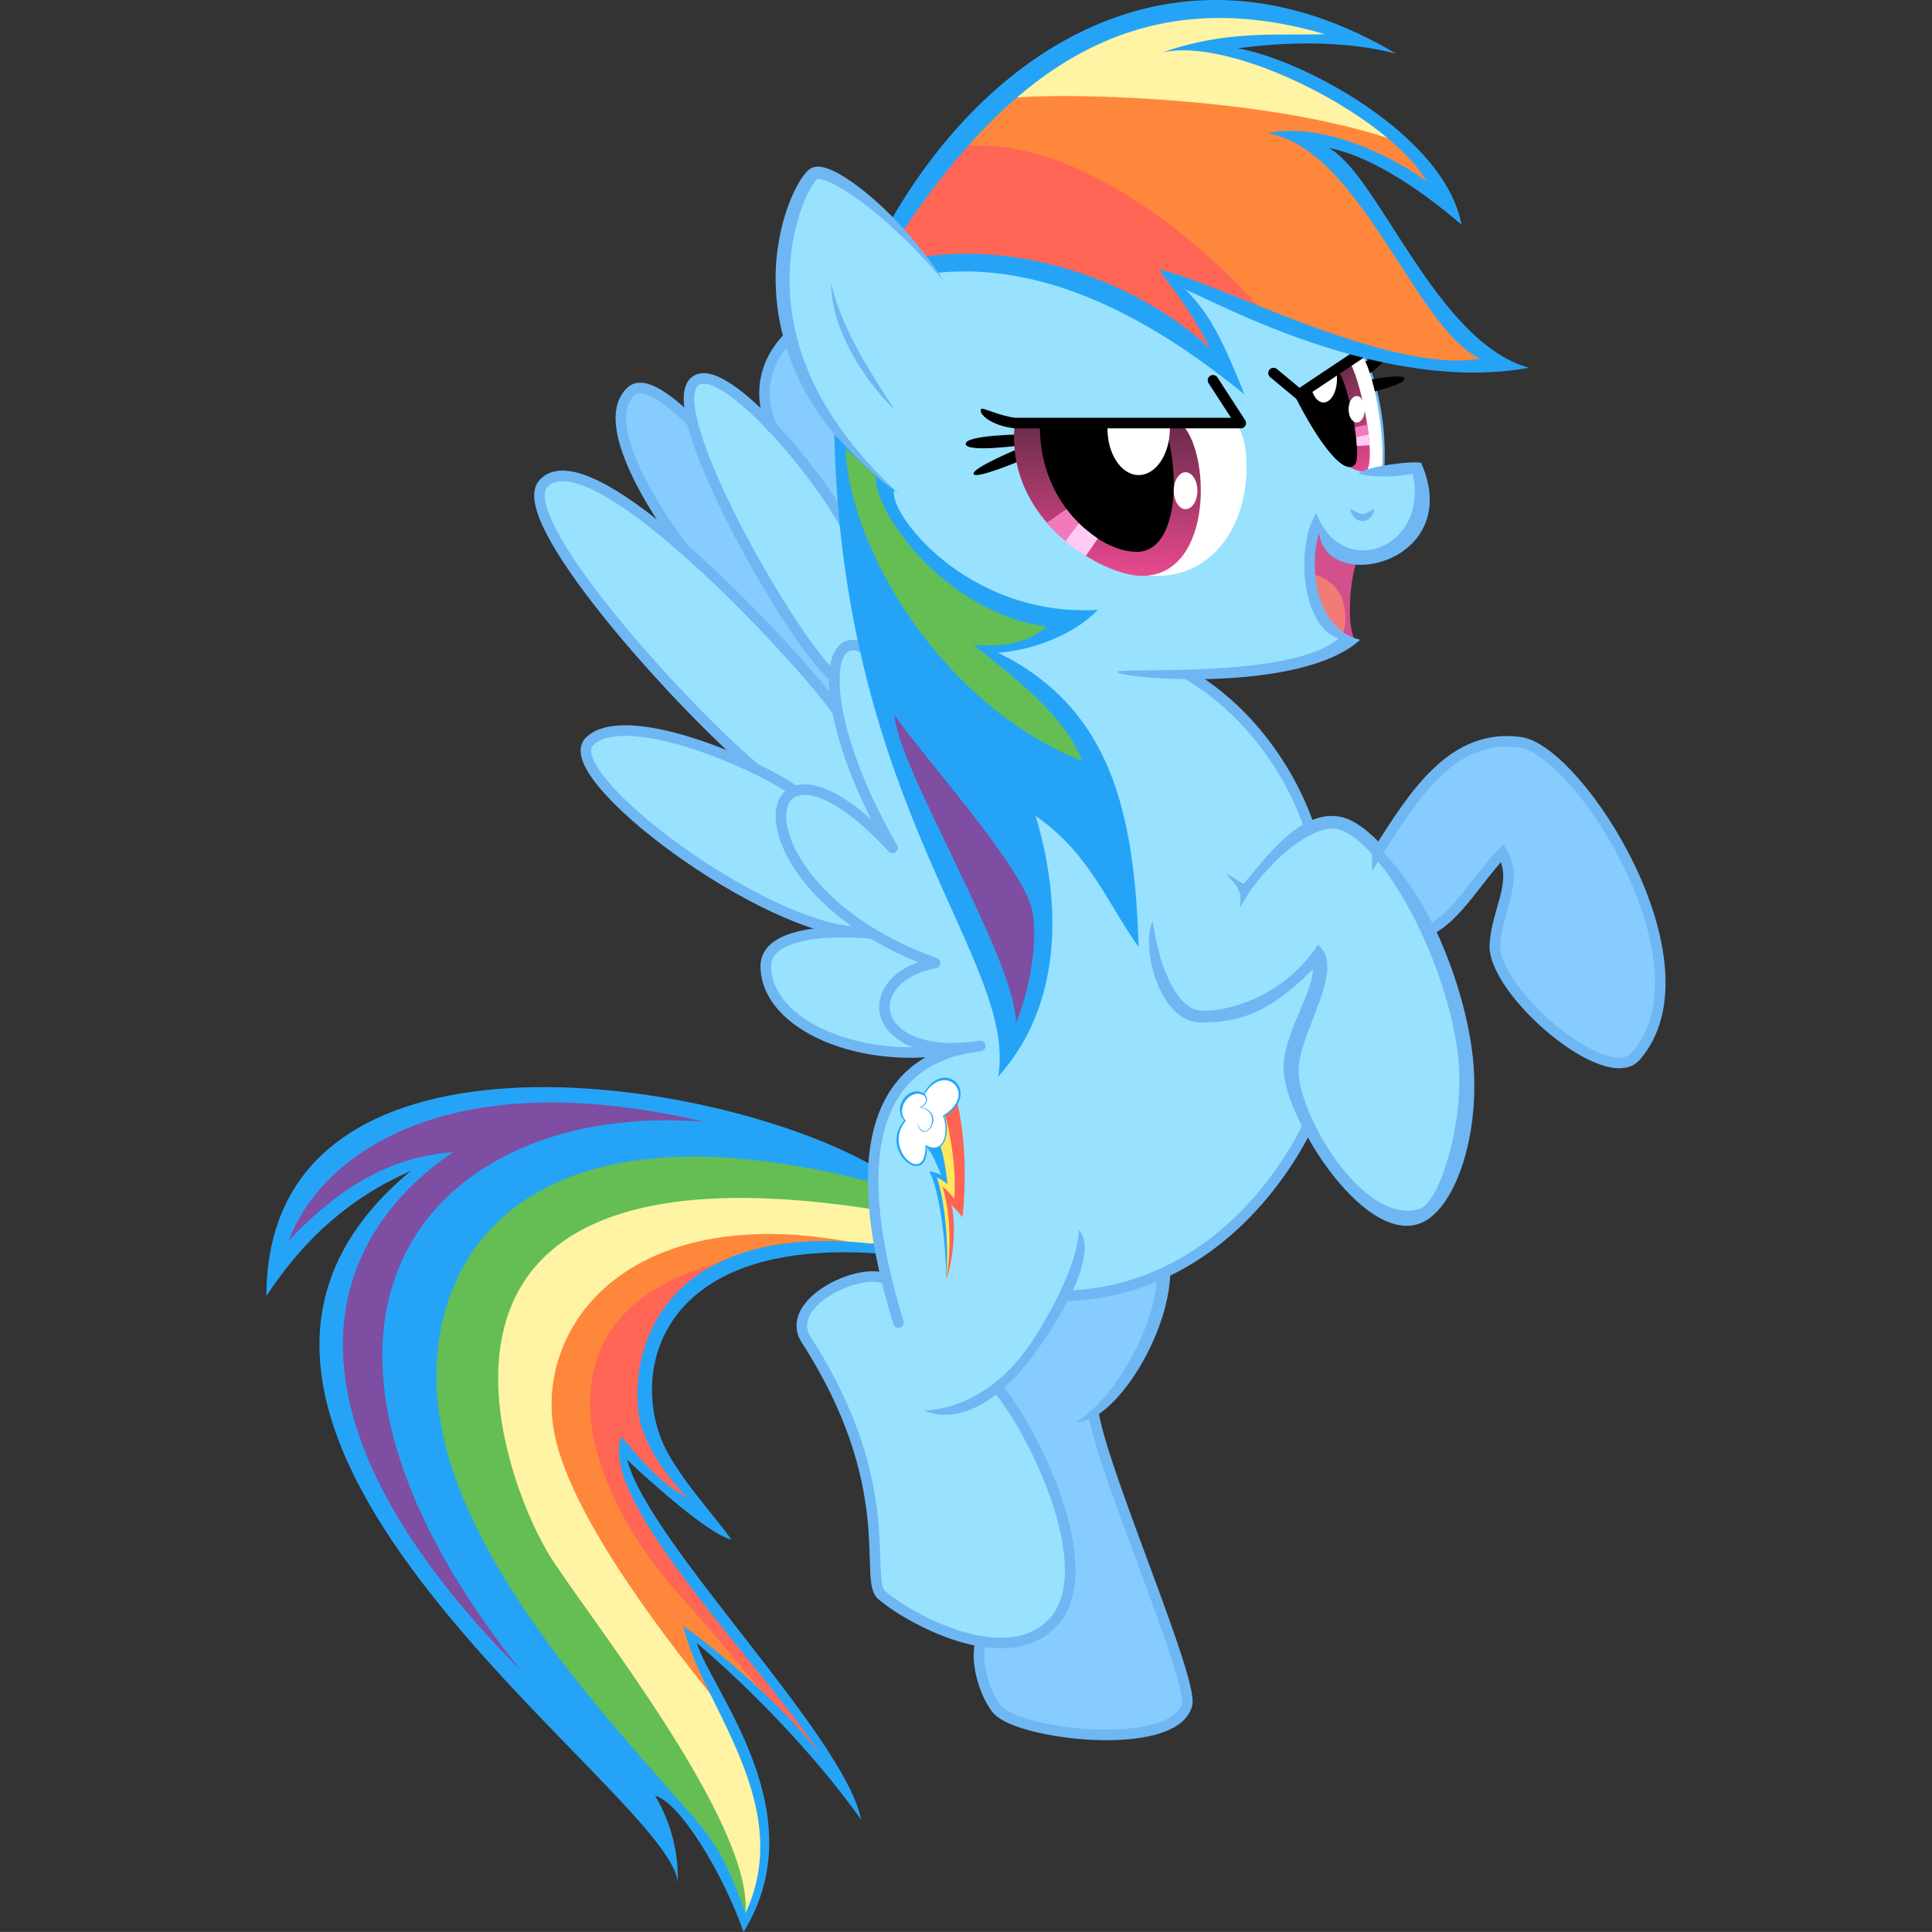 <?xml version="1.0" encoding="UTF-8" standalone="no"?>
<!-- Generator: Adobe Illustrator 15.1.0, SVG Export Plug-In . SVG Version: 6.00 Build 0)  -->

<svg
   xmlns:dc="http://purl.org/dc/elements/1.1/"
   xmlns:cc="http://creativecommons.org/ns#"
   xmlns:rdf="http://www.w3.org/1999/02/22-rdf-syntax-ns#"
   xmlns:svg="http://www.w3.org/2000/svg"
   xmlns="http://www.w3.org/2000/svg"
   xmlns:xlink="http://www.w3.org/1999/xlink"
   xmlns:sodipodi="http://sodipodi.sourceforge.net/DTD/sodipodi-0.dtd"
   xmlns:inkscape="http://www.inkscape.org/namespaces/inkscape"
   version="1.1"
   x="0px"
   y="0px"
   width="548.183"
   height="548.172"
   viewBox="0 0 548.183 548.172"
   enable-background="new 0 0 1280 720"
   xml:space="preserve"
   id="svg2"
   inkscape:version="0.48.4 r9939"
   sodipodi:docname="Rainbow Dash.svg"><rect x="0" y="0" width="548.183" height="548.172" fill="#333333" stroke="none"/><defs
   id="defs158" /><sodipodi:namedview
   pagecolor="#ffffff"
   bordercolor="#666666"
   borderopacity="1"
   objecttolerance="10"
   gridtolerance="10"
   guidetolerance="10"
   inkscape:pageopacity="0"
   inkscape:pageshadow="2"
   inkscape:window-width="1920"
   inkscape:window-height="1028"
   id="namedview156"
   showgrid="false"
   fit-margin-top="0"
   fit-margin-left="75.6"
   fit-margin-right="75.6"
   fit-margin-bottom="0"
   inkscape:zoom="0.446875"
   inkscape:cx="51.607703"
   inkscape:cy="333.42145"
   inkscape:window-x="1272"
   inkscape:window-y="217"
   inkscape:window-maximized="1"
   inkscape:current-layer="svg2" />
<g
   id="Layer_2"
   transform="translate(-380.966,-79.519)">
	<path
   d="m 633.312,413.359 c -159.71,-37.505 -127.331,74.335 -126.233,95.768 1.098,21.433 79.184,84.402 85.218,115.057 16.182,-30.279 -54.822,-100.083 -54.822,-119.999 0,-19.146 -4.335,-87.112 95.836,-79.395 10e-4,-5.362 10e-4,-4.554 10e-4,-11.431 z"
   id="path8"
   inkscape:connector-curvature="0"
   style="fill:#64be53" />
	<path
   d="m 629.371,422.76 c -144.843,-22.822 -105.3,78.337 -91.895,99.035 12.087,18.663 57.03,75.069 55.011,100.536 19.937,-31.336 -16.151,-66.931 -21.459,-83.854 1.828,-19.842 -73.833,-111.144 59.314,-105.962 0.173,-3.942 -0.971,-6.819 -0.971,-9.755 z"
   id="path10"
   inkscape:connector-curvature="0"
   style="fill:#fff4a3" />
	<path
   d="m 630.515,433.699 c -69.145,-16.627 -98.8,21.334 -92.121,53.16 4.979,23.726 32.219,58.773 48.695,78.931 -5.492,-10.723 -7.987,-16.698 -9.826,-21.799 5.566,3.3 18.782,15.731 26.613,24.588 5.332,-6.448 -49.472,-61.191 -45.743,-77.606 -1.579,-62.4 51.716,-58.548 72.382,-57.274 z"
   id="path12"
   inkscape:connector-curvature="0"
   style="fill:#ff873b" />
	<path
   d="m 629.371,433.798 c -103.877,-2.933 -90.477,59.921 -55.022,98.966 12.604,13.88 28.187,33.938 42.083,47.971 -9.978,-23.123 -56.879,-64.441 -58.299,-89.762 7.003,6.896 11.131,12.082 21.49,17.26 -14.917,-14.514 -41.043,-76.366 49.748,-74.435 z"
   id="path14"
   inkscape:connector-curvature="0"
   style="fill:#ff6655" />
	<path
   d="m 628.835,410.378 c -45.988,-26.201 -172.274,-45.05 -172.269,36.847 10.793,-16.454 24.119,-28.165 40.969,-35.464 -88.512,73.199 78.204,178.914 75.694,202.79 0.442,-9.389 -1.931,-17.953 -6.371,-25.483 6.809,1.608 19.14,21.668 25.084,38.623 20.823,-33.742 -9.234,-68.606 -13.262,-81.975 13.959,11.851 32.594,30.449 46.636,50.121 -4.862,-24.055 -59.94,-78.008 -66.421,-102.118 2.865,2.735 22.504,21.021 29.579,22.63 -4.012,-5.817 -12.688,-15.058 -17.925,-24.379 -11.394,-20.277 -5.167,-61.681 60.271,-56.724 1.9,0.017 4.501,-1.212 0,-2.563 -56.537,-7.279 -71.711,24.52 -68.576,48.285 1.139,8.633 8.948,18.713 13.83,23.595 -7.897,-4.164 -13.928,-11.63 -18.771,-17.426 -7.217,17.996 40.453,65.236 56.535,90.364 -11.63,-15.221 -30.121,-30.396 -38.968,-36.568 4.756,21.717 32.103,50.313 17.618,81.398 -2.196,-5.271 -4.937,-15.771 -13.636,-25.923 -20.945,-24.441 -65.469,-69.797 -72.893,-113.384 -7.368,-43.263 20.132,-94.67 122.763,-67.967 l 0.113,-4.679 z"
   id="path16"
   inkscape:connector-curvature="0"
   style="fill:#25a4f7" />
	<path
   d="m 766.667,178.471 c -5.912,-10.368 -110.756,-38.591 -131.418,-35.178 -4.429,-3.796 -15.902,-16.157 -23.463,-14.4 -16.019,28.001 1.068,64.6 -12.11,71.139 -5.474,-3.4 -11.65,-14.307 -21.131,-12.605 -1.933,3.375 -1.056,8.044 -0.789,13.147 5.097,4.371 -3.307,26.089 -9.893,28.665 -7.313,-8.164 -28.182,-17.521 -31.734,-13.376 -10.014,9.646 36.929,60.25 52.849,77.246 -8.08,2.371 -25.037,-13.864 -40.719,-3.233 -7.535,14.413 43.163,42.328 66.554,54.117 -3.525,0.976 -14.429,0.774 -16.57,9.75 0,16.256 25.491,24.413 49.223,25.508 -12.743,4.606 -24.142,28.045 -15.39,61.374 -6.759,2.405 -17.024,4.171 -23.85,14.146 17.983,31.684 19.002,46.608 22.861,77.273 5.707,6.926 37.663,21.988 48.937,7.529 10.711,-9.967 3.117,-78.18 30.477,-98.516 11.928,-6.883 34.377,-26.05 41.845,-41.114 3.932,6.312 15.742,28.088 30.6,24.63 32.769,-16.485 1.532,-121.363 -30.6,-110.624 -3.606,-15.168 -20.429,-32.329 -31.634,-43.127 14.401,-0.944 34.566,-3.117 42.903,-9.358 -8.742,-10.365 -8.396,-20.136 1.762,-24.212 25.098,0 26.115,-30.532 7.886,-24.451 -5.611,-6.428 -5.03,-22 -6.596,-34.33 z"
   id="path18"
   inkscape:connector-curvature="0"
   style="fill:#98e2ff" />
	<path
   d="m 619.125,225.508 5.364,-16.575 c 0,0 -12.051,-11.359 -19.405,-33.968 -5.259,1.264 -9.503,20.676 -5.409,25.066 6.214,6.688 19.45,25.477 19.45,25.477 z"
   id="path20"
   inkscape:connector-curvature="0"
   style="fill:#86ccff" />
	<path
   d="m 618.679,280.741 c -17.193,-22.632 -40.655,-40.79 -45.388,-47.725 -7.434,-3.778 -33.411,-63.465 3.066,-35.717 5.44,23.775 37.73,70.637 41.355,74.283 0.267,5.555 0.152,4.431 0.967,9.159 z"
   id="path22"
   inkscape:connector-curvature="0"
   style="fill:#86ccff" />
	<path
   d="m 710.499,441.058 c -9.607,4.361 -15.694,4.891 -27.359,6.167 -7.646,12.809 -12.517,19.94 -19.21,25.959 7.099,10.504 46.182,75.394 -4.826,72.532 0.477,9.621 0.516,16.353 7.496,20.827 6.98,4.474 43.685,10.563 51.255,-2.31 -0.959,-18.518 -25.691,-74.333 -26.546,-83.266 12.51,-12.738 19.498,-30.678 19.19,-39.909 z"
   id="path24"
   inkscape:connector-curvature="0"
   style="fill:#86ccff" />
	<path
   d="m 765.559,261.463 c -2.862,-4.617 -1.455,-19.991 1.108,-24.376 -4.155,-0.185 -9.788,-6.002 -13.112,-7.941 -2.954,7.941 -1.07,29.178 12.004,32.317 z"
   id="path26"
   inkscape:connector-curvature="0"
   style="fill:#d2508e" />
	<path
   stroke-miterlimit="10"
   d="m 773.261,212.8 c 1.043,-20.406 -5.933,-33.269 -5.933,-33.269"
   id="path28"
   inkscape:connector-curvature="0"
   style="fill:none;stroke:#6fb7f3;stroke-miterlimit:10" />
	<path
   d="m 770.17,190.801 -1.439,-3.375 c 0,0 10.153,-2.001 10.75,-0.607 0.685,1.602 -9.311,3.982 -9.311,3.982 z"
   id="path30"
   inkscape:connector-curvature="0" />
	<path
   d="m 769.28,185.724 -1.628,-3.186 c 0,0 5.491,-3.242 6.47,-2.119 0.979,1.123 -4.842,5.305 -4.842,5.305 z"
   id="path32"
   inkscape:connector-curvature="0" />
	<path
   d="m 752.344,242.933 c -1.928,1.264 3.241,13.803 9.429,17.146 1.478,-3.601 1.109,-8.771 -0.646,-12.096 -1.755,-3.325 -6.856,-6.314 -8.783,-5.05 z"
   id="path34"
   inkscape:connector-curvature="0"
   style="fill:#f27b77" />
	<path
   d="m 766.667,179.531 c 4.2,3.957 7.698,25.503 6.269,33.974 -12.972,2.412 -21.655,-15.074 -23.349,-22.087 4.858,-3.237 12.892,-8.589 17.08,-11.887 z"
   id="path36"
   inkscape:connector-curvature="0"
   style="fill:#ffffff" />
	<path
   d="m 661.423,109.037 c 19.053,0.419 81.862,6.281 119.968,12.981 -15.074,-14.446 -43.159,-27.33 -56.529,-29.312 7.537,-2.386 21.992,-0.885 37.058,-2.931 -43.13,-22.611 -88.563,9.631 -100.497,19.262 z"
   id="path38"
   inkscape:connector-curvature="0"
   style="fill:#fff4a3" />
	<linearGradient
   id="SVGID_1_"
   gradientUnits="userSpaceOnUse"
   x1="755.678"
   y1="186.599"
   x2="771"
   y2="212.099">
		<stop
   offset="0"
   style="stop-color:#682B49"
   id="stop41" />
		<stop
   offset="1"
   style="stop-color:#E9498F"
   id="stop43" />
	</linearGradient>
	<path
   d="m 763.594,181.843 c 3.073,3.734 8.339,27.573 4.957,31.728 -11.035,-1.298 -18.175,-17.526 -18.964,-22.152 4.45,-2.966 10.699,-7.092 14.007,-9.576 z"
   id="path45"
   inkscape:connector-curvature="0"
   style="fill:url(#SVGID_1_)" />
	<path
   d="m 760.062,184.561 c 2.847,0.399 7.81,24.352 5.275,26.863 -3.677,3.645 -12.071,-9.85 -16.6,-18.836 1.923,-1.281 8.618,-6.346 11.325,-8.027 z"
   id="path47"
   inkscape:connector-curvature="0" />
	<path
   d="m 760.318,187.004 c 0,-0.862 -0.092,-1.686 -0.26,-2.442 -2.065,1.064 -5.504,2.886 -7.22,4.178 0.433,2.867 1.914,4.979 3.675,4.979 2.102,-0.001 3.805,-3.007 3.805,-6.715 z"
   id="path49"
   inkscape:connector-curvature="0"
   style="fill:#ffffff" />
	<polyline
   stroke-miterlimit="10"
   points="742.319,185.373    749.587,191.418 770.17,177.704  "
   id="polyline51"
   style="fill:none;stroke:#000000;stroke-width:3;stroke-linecap:round;stroke-miterlimit:10" />
	<path
   d="m 650.117,120.818 83.328,46.632 c 0,0 54.645,21.355 71.604,15.493 -18.215,-11.934 -39.989,-57.157 -55.482,-64.276 19.053,-0.418 31.652,13.552 39.989,14.865 -2.931,-3.559 -1.145,-4.433 -9.003,-12.715 -37.686,-14.922 -110.228,-15.573 -117.176,-12.683 -6.351,6.556 -13.26,12.684 -13.26,12.684 z"
   id="path53"
   inkscape:connector-curvature="0"
   style="fill:#ff873b" />
	<path
   d="m 635.249,143.292 c 0,0 6.273,6.8 9.623,10.987 16.959,-5.249 52.256,6.468 81.875,27.199 2.094,-5.234 -10.38,-16.878 -12.144,-22.193 4.396,1.047 13.609,6.281 25.752,10.259 -9.761,-13.137 -52.132,-54.017 -88.771,-48.155 -3.98,5.235 -16.335,21.903 -16.335,21.903 z"
   id="path55"
   inkscape:connector-curvature="0"
   style="fill:#ff6655" />
	<path
   d="m 643.531,152.262 c 31.146,-4.072 62.513,9.098 80.813,26.177 -5.91,-11.64 -10.565,-16.755 -14.577,-22.419 15.71,2.913 64.617,29.701 91.158,25.309 -18.343,-8.604 -33.93,-59.477 -60.243,-64.011 13.393,-2.862 31.268,3.871 45.067,13.611 -10.553,-18.264 -54.953,-41.231 -75.038,-36.502 18.211,-6.405 32.119,-4.827 46.254,-5.191 -56.245,-16.548 -91.094,13.64 -119.411,55.221 -1.888,0 -3.895,-2.25 -3.595,-2.769 28.709,-49.814 82.21,-83.083 143.097,-46.959 -14.4,-3.748 -31.362,-3.387 -44.87,-1.482 17.154,2.764 58.481,23.97 63.48,50.029 -13.383,-11.461 -26.698,-19.648 -37.745,-21.818 14.23,7.645 30.465,55.131 56.86,62.408 -41.276,7.551 -88.522,-18.517 -97.463,-22.183 7.025,6.844 11.004,15.391 16.755,29.734 -20.229,-16.45 -52.294,-38.118 -87.114,-34.477 -1.713,-2.194 -2.874,-3.625 -3.428,-4.678 z"
   id="path57"
   inkscape:connector-curvature="0"
   style="fill:#25a4f7" />
	<g
   id="g59">
		<path
   d="m 648.836,159.473 c -4.085,-4.908 -8.403,-9.579 -13.035,-13.896 -4.607,-4.323 -9.495,-8.386 -14.716,-11.756 -1.308,-0.83 -2.645,-1.601 -3.998,-2.25 -0.676,-0.32 -1.352,-0.62 -2.016,-0.851 -0.656,-0.231 -1.332,-0.402 -1.832,-0.419 -0.243,-0.012 -0.437,0.026 -0.457,0.046 0.004,0.007 -0.01,0.002 0.01,0.001 0.018,-0.01 -0.017,0.012 0.041,-0.031 l -0.107,0.084 -0.216,0.225 c -0.394,0.434 -0.81,1.043 -1.185,1.658 -0.757,1.25 -1.418,2.624 -2.008,4.025 -2.359,5.634 -3.711,11.761 -4.14,17.909 -0.982,12.333 1.89,24.828 7.574,35.929 5.687,11.156 14.014,20.912 23.337,29.606 -10.376,-7.403 -19.637,-16.787 -26.086,-28.122 -3.259,-5.633 -5.672,-11.78 -7.229,-18.146 -1.509,-6.381 -2.039,-13.005 -1.58,-19.563 0.543,-6.549 1.973,-13.045 4.669,-19.124 0.691,-1.515 1.455,-3.002 2.393,-4.452 0.48,-0.728 0.972,-1.437 1.669,-2.167 0.197,-0.197 0.331,-0.34 0.654,-0.594 l 0.131,-0.097 c 0.139,-0.1 0.192,-0.125 0.295,-0.188 0.185,-0.115 0.363,-0.181 0.548,-0.257 0.73,-0.258 1.352,-0.259 1.9,-0.226 1.093,0.089 1.962,0.38 2.8,0.693 0.832,0.319 1.606,0.686 2.349,1.09 1.485,0.804 2.87,1.699 4.209,2.643 5.343,3.778 10.017,8.247 14.377,12.968 4.312,4.763 8.272,9.835 11.649,15.262 z"
   id="path61"
   inkscape:connector-curvature="0"
   style="fill:#6fb7f3" />
	</g>
	<g
   id="g63">
		<path
   d="m 616.785,159.767 c 0.759,3.324 1.818,6.5 3.081,9.595 1.278,3.087 2.723,6.102 4.323,9.041 1.57,2.955 3.292,5.834 5.053,8.701 1.778,2.857 3.609,5.689 5.48,8.538 -2.512,-2.315 -4.724,-4.928 -6.77,-7.659 -2.053,-2.729 -3.886,-5.625 -5.524,-8.634 -1.603,-3.026 -3.015,-6.173 -4.026,-9.461 -1.018,-3.276 -1.683,-6.702 -1.617,-10.121 z"
   id="path65"
   inkscape:connector-curvature="0"
   style="fill:#6fb7f3" />
	</g>
	<g
   id="g67">
		<path
   d="m 764.104,223.87 c 0.756,0.363 1.354,0.762 1.937,1.041 0.574,0.293 1.071,0.438 1.489,0.442 0.415,0.01 0.895,-0.114 1.461,-0.397 0.567,-0.275 1.159,-0.666 1.877,-1.085 10e-4,0.847 -0.323,1.621 -0.866,2.29 -0.536,0.653 -1.451,1.219 -2.511,1.192 -1.056,-0.022 -1.927,-0.597 -2.455,-1.239 -0.538,-0.661 -0.861,-1.41 -0.932,-2.244 z"
   id="path69"
   inkscape:connector-curvature="0"
   style="fill:#6fb7f3" />
	</g>
	<path
   d="m 671.141,205.811 c 0,0 -16.02,2.243 -16.18,-0.32 -0.16,-2.563 16.18,-2.723 16.18,-2.723 v 3.043 z"
   id="path71"
   inkscape:connector-curvature="0" />
	<path
   d="m 671.141,209.975 -0.961,-3.256 c 0,0 -13.313,5.499 -12.992,7.261 0.321,1.762 13.953,-4.005 13.953,-4.005 z"
   id="path73"
   inkscape:connector-curvature="0" />
	<path
   d="m 697.998,270.175 c 0,-1.455 49.32,2.192 62.807,-9.521 -10.843,-3.305 -12.164,-26.973 -6.348,-35.543 7.141,19.281 31.997,10.158 27.369,-11.13 -5.918,1.009 -10.421,1.004 -15.337,0 0.996,-1.851 14.807,-3.833 17.727,-3.129 12.429,28.295 -26.85,37.639 -28.965,19.921 -2.807,8.579 -1.587,26.973 11.636,30.279 -16.925,15.469 -68.889,10.987 -68.889,9.123 z"
   id="path75"
   inkscape:connector-curvature="0"
   style="fill:#6fb7f3" />
	<path
   d="m 668.912,202.687 c 0.121,-2.045 0,-2.69 1.303,-3.128 8.013,0 50.293,-0.741 61.544,0 1.254,2.275 2.897,4.977 2.897,12.505 0,16.387 -9.307,30.857 -25.501,30.857 -23.938,-0.001 -41.327,-21.993 -40.243,-40.234 z"
   id="path77"
   inkscape:connector-curvature="0"
   style="fill:#ffffff" />
	<linearGradient
   id="SVGID_2_"
   gradientUnits="userSpaceOnUse"
   x1="695.398"
   y1="199.2"
   x2="694.637"
   y2="242.753">
		<stop
   offset="0"
   style="stop-color:#682B49"
   id="stop80" />
		<stop
   offset="1"
   style="stop-color:#E9498F"
   id="stop82" />
	</linearGradient>
	<path
   d="m 668.911,199.558 c -2.996,27.943 25.489,43.735 36.523,43.369 20.154,-0.67 18.921,-36.208 10.471,-43.369 -7.656,0 -41.152,0.052 -46.994,0 z"
   id="path84"
   inkscape:connector-curvature="0"
   style="fill:url(#SVGID_2_)" />
	<path
   d="m 676.048,199.514 c -0.638,22.675 16.688,36.588 27.421,36.588 12.323,0 12.323,-24.514 7.697,-36.116 -12.181,-0.489 -29.693,-0.428 -35.118,-0.472 z"
   id="path86"
   inkscape:connector-curvature="0" />
	<path
   d="m 712.91,201.085 c 0,-0.909 -0.062,-1.796 -0.179,-2.654 -6.215,0.654 -11.77,0.654 -17.401,0.276 -0.094,0.771 -0.143,1.566 -0.143,2.377 0,7.307 3.968,13.229 8.861,13.229 4.895,0.001 8.862,-5.921 8.862,-13.228 z"
   id="path88"
   inkscape:connector-curvature="0"
   style="fill:#ffffff" />
	
		<polyline
   stroke-miterlimit="10"
   points="   725.144,187.426 733.013,199.558 668.911,199.558  "
   id="polyline90"
   style="fill:none;stroke:#000000;stroke-width:3;stroke-linecap:round;stroke-linejoin:round;stroke-miterlimit:10" />
	<path
   d="m 668.911,198.063 c -5.09,-0.755 -9.174,-3.069 -9.55,-2.504 -0.924,1.387 2.921,4.762 9.342,5.458 0.229,-1.946 0.208,-2.954 0.208,-2.954 z"
   id="path92"
   inkscape:connector-curvature="0" />
	<ellipse
   cx="717.362"
   cy="218.747"
   rx="3.348"
   ry="5.241"
   id="ellipse94"
   sodipodi:cx="717.362"
   sodipodi:cy="218.74699"
   sodipodi:rx="3.348"
   sodipodi:ry="5.2410002"
   style="fill:#ffffff"
   d="m 720.71,218.747 c 0,2.895 -1.499,5.241 -3.348,5.241 -1.849,0 -3.348,-2.346 -3.348,-5.241 0,-2.895 1.499,-5.241 3.348,-5.241 1.849,0 3.348,2.346 3.348,5.241 z" />
	<path
   d="m 683.233,233.016 c 0.953,-1.305 2.344,-3.13 3.823,-5.053 1.363,1.339 3.503,3.045 5.39,4.362 -1.065,1.593 -2.346,3.446 -3.393,4.925 -2.261,-1.339 -4.022,-2.65 -5.82,-4.234 z"
   id="path96"
   inkscape:connector-curvature="0"
   style="fill:#ffcbf2" />
	<path
   d="m 687.057,227.963 c -1.141,-1.208 -2.407,-2.484 -3.457,-3.976 -1.678,1.059 -4.053,2.84 -5.599,3.855 1.577,1.829 3.062,3.407 5.232,5.173 0.58,-0.781 2.908,-3.796 3.824,-5.052 z"
   id="path98"
   inkscape:connector-curvature="0"
   style="fill:#f37aba" />
	<path
   d="m 765.736,203.533 c 0,0 2.805,-0.594 3.544,-0.748 -0.099,-1.017 -0.249,-1.863 -0.37,-2.781 -1.16,0.23 -3.535,0.746 -3.535,0.746 l 0.361,2.783 z"
   id="path100"
   inkscape:connector-curvature="0"
   style="fill:#f37aba" />
	<ellipse
   cx="765.923"
   cy="195.641"
   rx="2.31"
   ry="3.749"
   id="ellipse102"
   sodipodi:cx="765.92297"
   sodipodi:cy="195.64101"
   sodipodi:rx="2.3099999"
   sodipodi:ry="3.7490001"
   style="fill:#ffffff"
   d="m 768.233,195.641 c 0,2.071 -1.034,3.749 -2.31,3.749 -1.276,0 -2.31,-1.678 -2.31,-3.749 0,-2.071 1.034,-3.749 2.31,-3.749 1.276,0 2.31,1.678 2.31,3.749 z" />
	<path
   d="m 765.971,206.048 c 1.123,-0.048 2.263,-0.079 3.598,-0.204 0,-0.641 -0.162,-2.141 -0.288,-3.059 -0.874,0.184 -2.577,0.527 -3.544,0.748 0.12,0.958 0.187,1.723 0.234,2.515 z"
   id="path104"
   inkscape:connector-curvature="0"
   style="fill:#ffcbf2" />
	<path
   stroke-miterlimit="10"
   d="m 717.878,270.822 c 26.455,15.677 34.466,43.127 34.466,43.127"
   id="path106"
   inkscape:connector-curvature="0"
   style="fill:none;stroke:#6fb7f3;stroke-width:3;stroke-miterlimit:10" />
	<path
   d="m 728.723,327.334 c 3.822,3.996 4.614,5.315 4.086,9.713 6.422,-12.051 20.88,-24.375 28.046,-22.187 11.793,3.602 29.136,33.86 33.471,61.525 3.135,20.004 -4.927,44.338 -10.445,46.104 -16.154,5.169 -35.087,-27.592 -34.448,-39.803 0.58,-11.085 13.693,-28.692 5.452,-35.115 -8.658,13.522 -24.004,19.112 -33.296,18.694 -5.731,-0.258 -11.459,-10.181 -13.549,-25.408 -3.583,7.315 1.94,28.773 13.585,28.773 9.853,0 18.66,-1.753 31.798,-15.039 0.393,5.908 -8.412,18.621 -8.273,28.095 0.211,14.45 24.246,52.518 40.338,43.194 9.444,-5.472 16.392,-27.722 12.869,-50.241 -4.7,-30.052 -23.643,-61.184 -36.694,-64.277 -11.875,-2.815 -22.519,12.931 -27.758,18.849 -1.032,-0.197 -2.416,-1.52 -5.182,-2.877 z"
   id="path108"
   inkscape:connector-curvature="0"
   style="fill:#6fb7f3" />
	<path
   stroke-miterlimit="10"
   d="m 683.14,447.225 c 48.931,-1.453 69.204,-48.931 69.204,-48.931"
   id="path110"
   inkscape:connector-curvature="0"
   style="fill:none;stroke:#6fb7f3;stroke-width:3;stroke-miterlimit:10" />
	<path
   d="m 687.015,428.573 c 0,0 0.748,9.588 -12.675,30.719 -13.423,21.131 -31.169,20.392 -31.169,20.392 0,0 14.514,8.587 33.186,-18.652 18.672,-27.239 10.658,-32.459 10.658,-32.459 z"
   id="path112"
   inkscape:connector-curvature="0"
   style="fill:#6fb7f3" />
	<path
   stroke-miterlimit="10"
   d="m 662.975,472.053 c 11.276,12.853 30.492,52.464 17.048,67.521 -13.444,15.057 -42.264,-1.56 -48.937,-7.529 -5.108,-4.57 5.377,-30.929 -21.348,-72.368 -6.762,-10.485 15.578,-20.992 22.787,-17.14"
   id="path114"
   inkscape:connector-curvature="0"
   style="fill:none;stroke:#6fb7f3;stroke-width:3;stroke-miterlimit:10" />
	<path
   stroke-miterlimit="10"
   d="m 771.772,321.505 c 10.725,-17.046 21.573,-33.968 40.547,-31.378 16.552,2.259 55.465,62.744 32.833,89.054 -8.237,9.576 -40.988,-18.681 -40.03,-31.793 0.748,-10.239 6.789,-17.812 2.107,-25.856 -6.896,7.086 -12.83,18.003 -20.588,21.834 -2.587,-4.98 -5.102,-10.753 -14.869,-21.861 z"
   id="path116"
   inkscape:connector-curvature="0"
   style="fill:#86ccff;stroke:#6fb7f3;stroke-width:3;stroke-miterlimit:10" />
	<path
   stroke-miterlimit="10"
   d="m 659.104,545.716 c -1.524,6.753 2.022,15.604 4.81,18.859 6.154,7.188 49.906,12.274 53.829,-1.254 2.001,-6.9 -23.297,-64.58 -26.434,-82.354"
   id="path118"
   inkscape:connector-curvature="0"
   style="fill:none;stroke:#6fb7f3;stroke-width:3;stroke-miterlimit:10" />
	<path
   d="m 686.372,483.021 c 14.42,-9.224 23.903,-33.906 22.5,-41.337 3.093,-1.061 1.825,-1.061 4.176,-1.923 0.018,18.578 -16.153,43.595 -26.676,43.26 z"
   id="path120"
   inkscape:connector-curvature="0"
   style="fill:#6fb7f3" />
	<path
   stroke-miterlimit="10"
   d="m 635.886,454.771 c -20.663,-67.647 8.41,-76.777 23.218,-78.462 -31.626,4.814 -35.297,-19.22 -12.816,-23.547 C 586.391,331.38 593.6,276.116 634.205,320.085 612.34,282.124 614.263,254.732 627.958,264.582"
   id="path122"
   inkscape:connector-curvature="0"
   style="fill:none;stroke:#6fb7f3;stroke-width:3;stroke-linecap:round;stroke-linejoin:round;stroke-miterlimit:10" />
	<path
   stroke-miterlimit="10"
   d="m 652.391,376.925 c -26.687,5.11 -53.932,-6.314 -54.148,-23.183 -0.132,-10.289 20.694,-10.385 30.337,-9.294"
   id="path124"
   inkscape:connector-curvature="0"
   style="fill:none;stroke:#6fb7f3;stroke-width:3;stroke-linecap:round;stroke-linejoin:round;stroke-miterlimit:10" />
	<path
   stroke-miterlimit="10"
   d="m 606.62,303.998 c -13.287,-9.063 -48.704,-23.552 -58.362,-14.123 -9.658,9.429 49.984,54.117 77.058,54.117"
   id="path126"
   inkscape:connector-curvature="0"
   style="fill:none;stroke:#6fb7f3;stroke-width:3;stroke-linecap:round;stroke-linejoin:round;stroke-miterlimit:10" />
	<path
   stroke-miterlimit="10"
   d="m 595.231,297.582 c -21.534,-18.158 -69.051,-70.951 -60.082,-80.84 14.158,-15.61 79.229,56.805 83.529,64.888"
   id="path128"
   inkscape:connector-curvature="0"
   style="fill:none;stroke:#6fb7f3;stroke-width:3;stroke-linecap:round;stroke-linejoin:round;stroke-miterlimit:10" />
	<path
   stroke-miterlimit="10"
   d="m 617.712,271.582 c -10.794,-8.07 -50.722,-77.161 -39.168,-84.156 9.288,-5.624 41.861,34.925 45.189,47.711"
   id="path130"
   inkscape:connector-curvature="0"
   style="fill:none;stroke:#6fb7f3;stroke-width:3;stroke-linecap:round;stroke-linejoin:round;stroke-miterlimit:10" />
	<path
   stroke-miterlimit="10"
   d="m 574.857,235.123 c 0,0 -26.471,-34.143 -14.704,-44.649 4.904,-4.379 17.335,9.084 17.335,9.084"
   id="path132"
   inkscape:connector-curvature="0"
   style="fill:none;stroke:#6fb7f3;stroke-width:3;stroke-linecap:round;stroke-linejoin:round;stroke-miterlimit:10" />
	<path
   stroke-miterlimit="10"
   d="m 599.964,200.743 c -6.751,-16.023 5.12,-25.778 5.12,-25.778"
   id="path134"
   inkscape:connector-curvature="0"
   style="fill:none;stroke:#6fb7f3;stroke-width:3;stroke-linecap:round;stroke-linejoin:round;stroke-miterlimit:10" />
	<path
   d="m 617.694,202.767 c 2.29,106.511 52.25,149.646 46.467,182.267 23.679,-26.368 13.84,-63.328 10.651,-74.006 15.358,10.678 20.123,24.465 29.236,37.242 -1.205,-37.242 -7.298,-67.529 -39.888,-83.55 8.707,-0.528 21.136,-4.642 28.285,-12.15 -37.486,2.118 -59.799,-28.114 -57.725,-33.951 -6.82,-4.833 -11.389,-9.932 -17.026,-15.852 z"
   id="path136"
   inkscape:connector-curvature="0"
   style="fill:#25a4f7" />
	<path
   d="m 620.886,206.719 c 1.078,28.259 26.777,72.503 67.138,88.76 -4.834,-13.035 -20.302,-24.657 -30.842,-32.917 3.689,0 13.692,1.179 20.714,-5.253 -29.911,-4.204 -49.648,-34.091 -48.375,-42.763 -3.208,-2.608 -4.354,-4.029 -8.635,-7.827 z"
   id="path138"
   inkscape:connector-curvature="0"
   style="fill:#64be53" />
	<path
   d="m 634.722,282.338 c 0.973,15.244 35.011,70.442 34.481,87.66 4.503,-11.332 6.072,-23.616 4.745,-31.682 -1.983,-12.055 -31.366,-44.416 -39.226,-55.978 z"
   id="path140"
   inkscape:connector-curvature="0"
   style="fill:#7d4ea2" />
	<path
   d="m 645.146,400.929 c 0,0 -0.433,0.893 -1.706,3.508 2.414,2.596 3.495,6.159 4.627,8.498 -1.188,-0.559 -2.319,-0.921 -3.427,-1.077 3.203,6.051 4.833,22.368 4.802,30.749 0.775,-5.528 0.771,-36.714 0.771,-36.714 l -5.067,-4.964 z"
   id="path142"
   inkscape:connector-curvature="0"
   style="fill:#24a6fc" />
	<path
   d="m 648.93,395.513 c 0,0 -1.908,3.174 -3.313,5.416 2.789,2.236 3.781,11.044 4.197,14.602 -1.268,-1.068 -2.005,-1.532 -3.02,-1.903 2.583,7.583 3.418,20.784 2.646,28.979 1.613,-6.748 0.975,-19.847 0.646,-22.225 0.522,-0.326 1.282,0.066 2.303,0.261 1.482,-20.381 -3.459,-25.13 -3.459,-25.13 z"
   id="path144"
   inkscape:connector-curvature="0"
   style="fill:#ffe85b" />
	<path
   d="m 652.391,391.539 c 2.41,9.77 2.86,21.989 1.685,33.384 -1.162,-1.46 -1.795,-2.163 -3.221,-3.637 1.426,4.546 0.814,15.364 -1.413,21.32 0.689,-3.499 2.15,-16.022 -1.035,-26.364 1.334,0.972 2.247,2.099 3.316,3.409 0.668,-7.709 -1.02,-19.012 -2.793,-24.139 1.97,-2.625 1.047,-2.081 3.461,-3.973 z"
   id="path146"
   inkscape:connector-curvature="0"
   style="fill:#ff6353" />
	<path
   d="m 648.919,396.253 c 1.99,5.006 -0.372,11.278 -4.99,8.745 0.515,12.074 -13.995,1.28 -6.408,-7.558 -3.609,-4.051 1.607,-10.237 5.517,-7.666 5.972,-10.599 16.651,0.08 5.881,6.479 z"
   id="path148"
   inkscape:connector-curvature="0"
   style="fill:#24a6fc" />
	<path
   d="m 580.844,397.833 c -73.695,-17.319 -108.94,9.728 -118.006,33.754 11.878,-12.527 26.473,-23.736 46.628,-25.126 -35.445,24.094 -54.21,72.976 19.167,146.953 C 449,453.258 503.108,391.539 580.844,397.833 z"
   id="path150"
   inkscape:connector-curvature="0"
   style="fill:#7d4ea2" />
	<path
   d="m 648.517,396.077 c 1.791,4.505 0.39,11.305 -4.951,8.342 0.273,12.241 -12.401,1.055 -5.574,-6.899 -3.249,-3.646 1.587,-9.447 5.106,-7.134 5.458,-9.941 15.788,-0.663 5.419,5.691 z"
   id="path152"
   inkscape:connector-curvature="0"
   style="fill:#ffffff" />
	<path
   d="m 643.281,390.016 c 1.472,1.054 0.461,3.313 -0.982,3.62 7.799,1.832 0.262,11.821 -1.095,4.257 2.06,7.275 8.047,-2.981 0.593,-4.205 1.969,-0.594 2.437,-2.573 1.301,-3.302"
   id="path154"
   inkscape:connector-curvature="0"
   style="fill:#24a6fc" />
</g>
</svg>